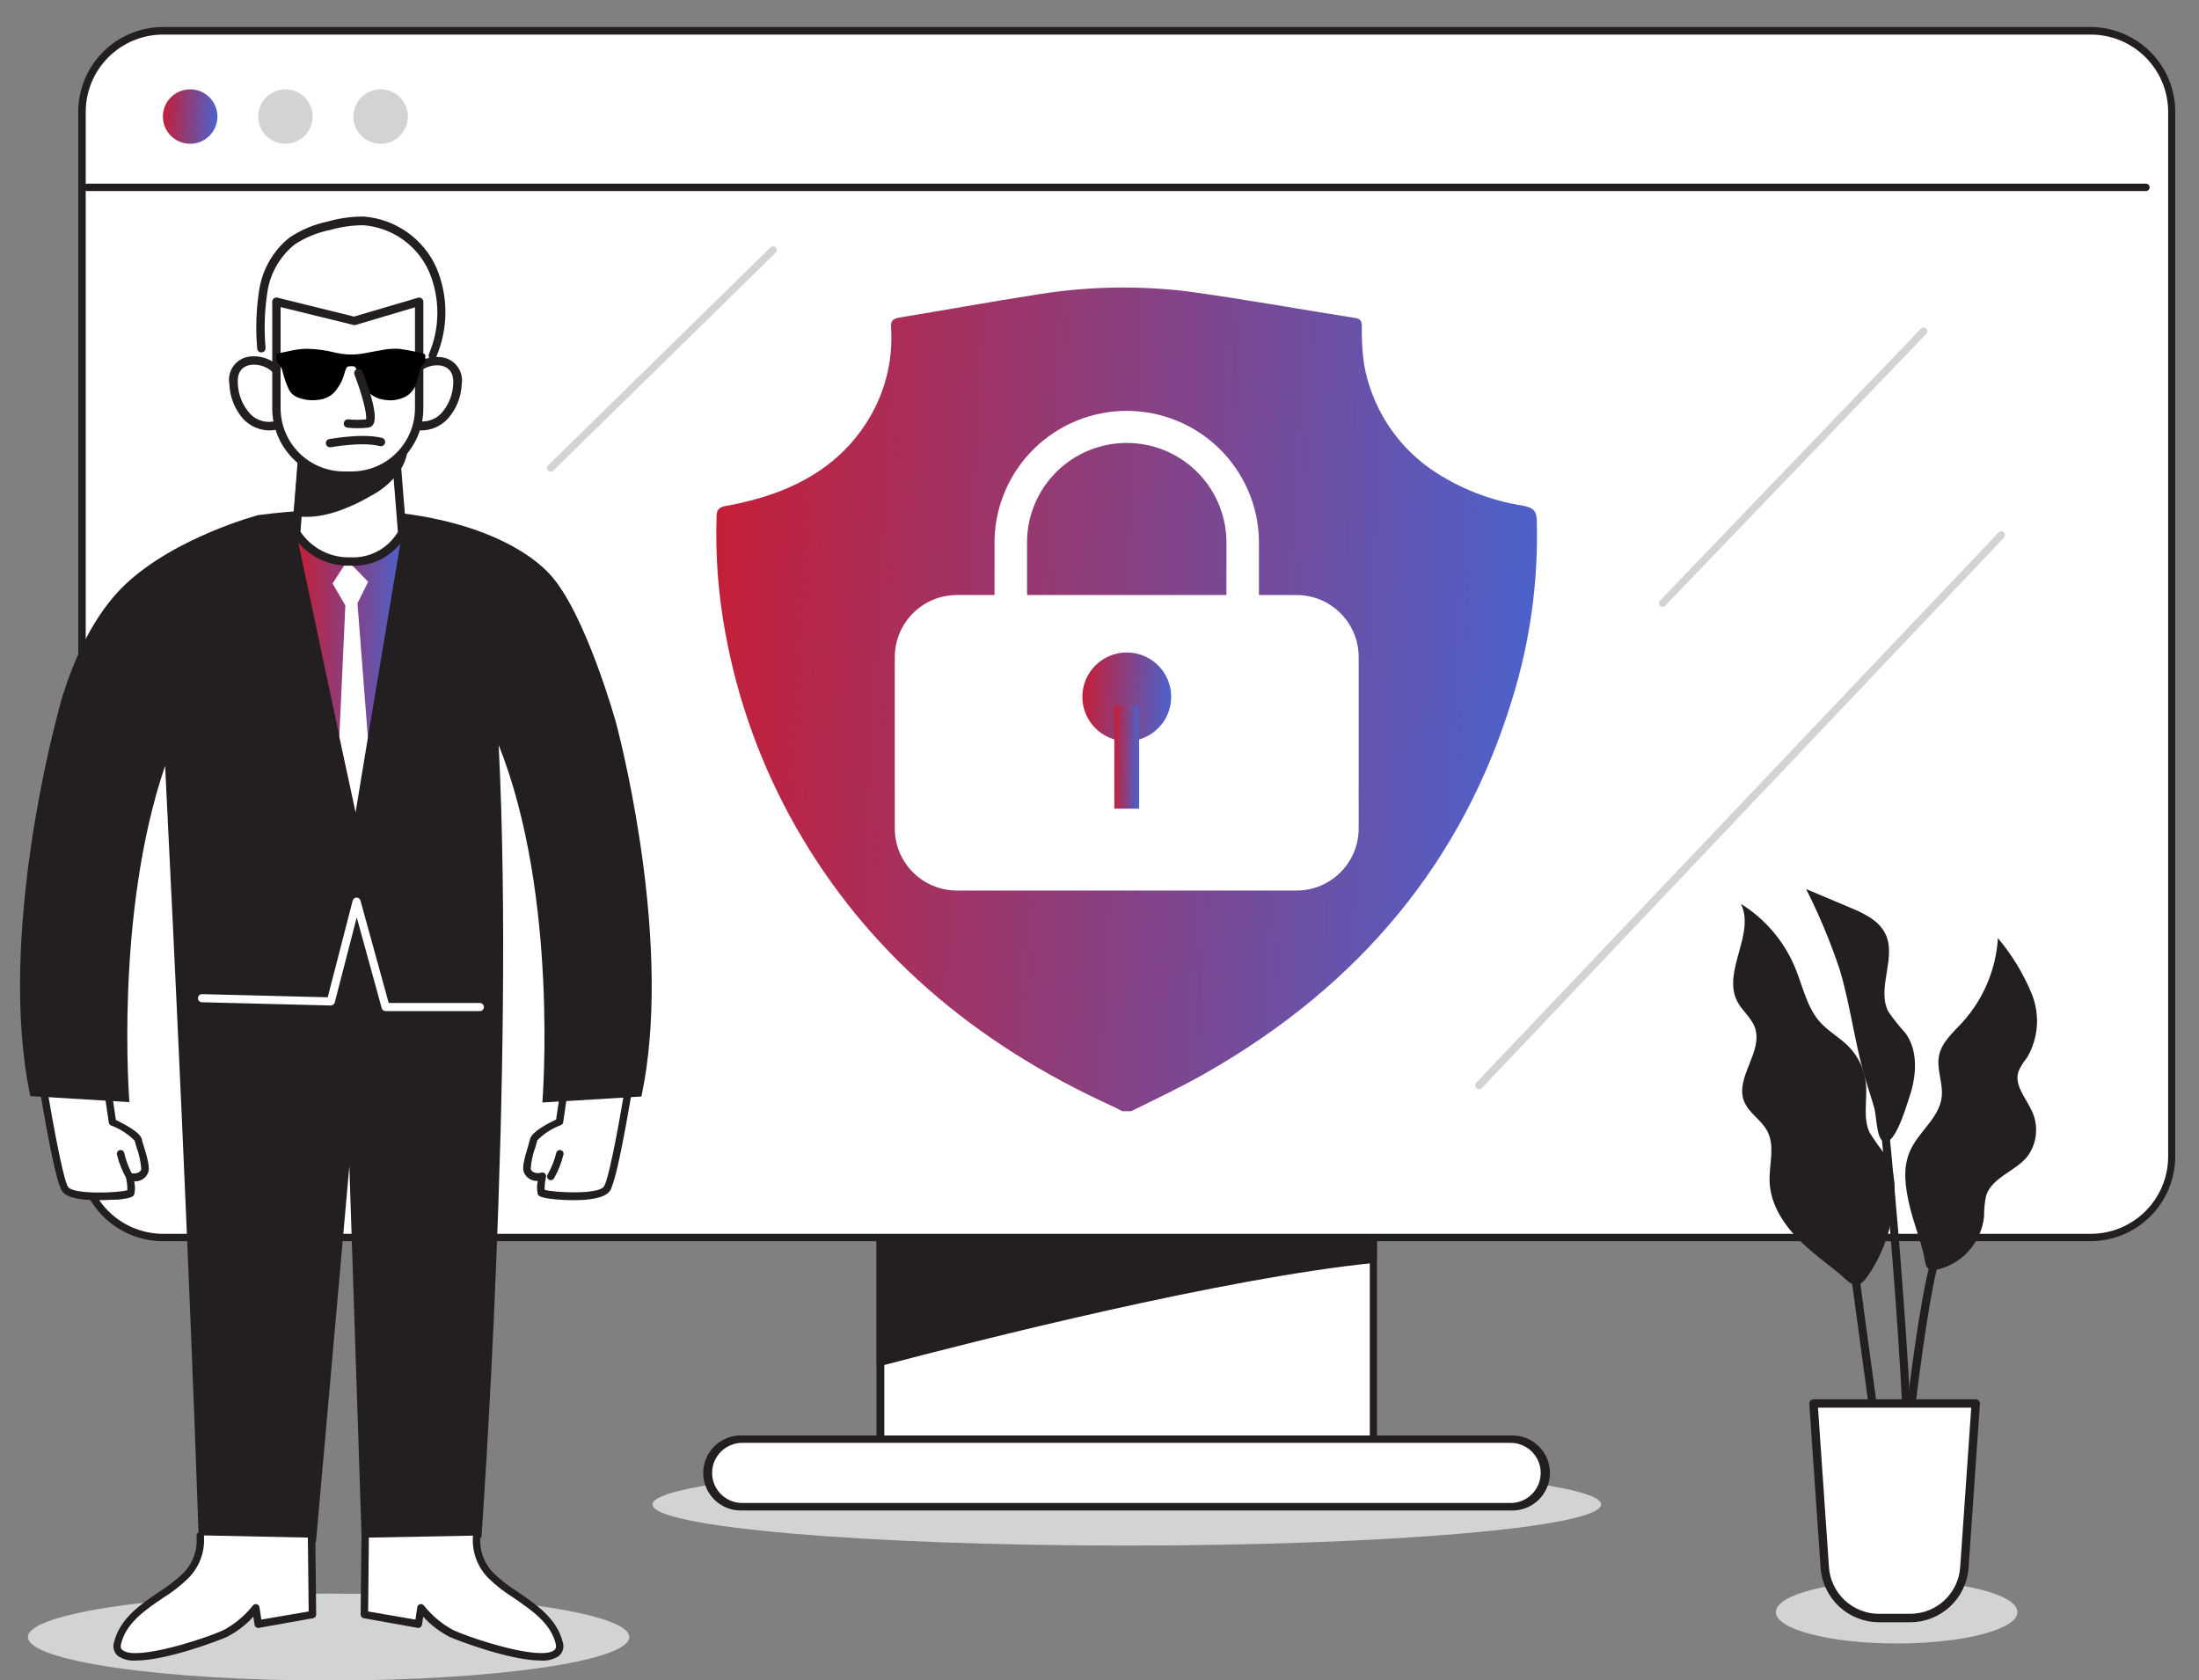 <svg width="407" height="311" viewBox="0 0 407 311" fill="none" xmlns="http://www.w3.org/2000/svg">
<rect x="0" y="0" width="407" height="311" fill="#808080" stroke="none"/>
<g clip-path="url(#clip0_2_805)">
<path d="M351.04 304.187C363.387 304.187 373.396 301.588 373.396 298.382C373.396 295.176 363.387 292.577 351.04 292.577C338.693 292.577 328.684 295.176 328.684 298.382C328.684 301.588 338.693 304.187 351.04 304.187Z" fill="#D1D3D4"/>
<path d="M60.818 311.044C91.557 311.044 116.475 307.442 116.475 302.999C116.475 298.555 91.557 294.953 60.818 294.953C30.08 294.953 5.162 298.555 5.162 302.999C5.162 307.442 30.08 311.044 60.818 311.044Z" fill="#D1D3D4"/>
<path d="M208.549 286.066C257.03 286.066 296.332 282.659 296.332 278.456C296.332 274.254 257.03 270.847 208.549 270.847C160.067 270.847 120.766 274.254 120.766 278.456C120.766 282.659 160.067 286.066 208.549 286.066Z" fill="#D1D3D4"/>
<path d="M254.164 228.965H162.918V266.997H254.164V228.965Z" fill="white"/>
<path d="M254.164 267.689H162.918C162.736 267.685 162.562 267.611 162.433 267.482C162.304 267.353 162.229 267.179 162.226 266.997V228.965C162.229 228.783 162.304 228.609 162.433 228.48C162.562 228.352 162.736 228.277 162.918 228.274H254.164C254.346 228.277 254.52 228.352 254.649 228.48C254.778 228.609 254.852 228.783 254.856 228.965V266.997C254.852 267.179 254.778 267.353 254.649 267.482C254.52 267.611 254.346 267.685 254.164 267.689ZM163.671 266.305H253.531V229.657H163.671V266.305Z" fill="#231F20"/>
<path d="M279.667 266.366H137.431C133.972 266.366 131.168 269.166 131.168 272.622C131.168 276.077 133.972 278.877 137.431 278.877H279.667C283.125 278.877 285.929 276.077 285.929 272.622C285.929 269.166 283.125 266.366 279.667 266.366Z" fill="white"/>
<path d="M279.591 279.569H137.431C136.491 279.613 135.553 279.466 134.672 279.137C133.791 278.808 132.986 278.303 132.305 277.655C131.625 277.006 131.083 276.226 130.713 275.362C130.343 274.498 130.152 273.569 130.152 272.629C130.152 271.689 130.343 270.76 130.713 269.896C131.083 269.032 131.625 268.252 132.305 267.603C132.986 266.954 133.791 266.45 134.672 266.121C135.553 265.792 136.491 265.645 137.431 265.689H279.591C280.531 265.645 281.469 265.792 282.35 266.121C283.231 266.45 284.037 266.954 284.717 267.603C285.397 268.252 285.939 269.032 286.309 269.896C286.679 270.76 286.87 271.689 286.87 272.629C286.87 273.569 286.679 274.498 286.309 275.362C285.939 276.226 285.397 277.006 284.717 277.655C284.037 278.303 283.231 278.808 282.35 279.137C281.469 279.466 280.531 279.613 279.591 279.569ZM137.371 267.057C135.894 267.057 134.477 267.644 133.432 268.687C132.387 269.73 131.801 271.146 131.801 272.621C131.801 274.097 132.387 275.512 133.432 276.556C134.477 277.599 135.894 278.186 137.371 278.186H279.591C281.068 278.186 282.485 277.599 283.53 276.556C284.574 275.512 285.161 274.097 285.161 272.621C285.161 271.146 284.574 269.73 283.53 268.687C282.485 267.644 281.068 267.057 279.591 267.057H137.371Z" fill="#231F20"/>
<path d="M254.164 228.965V233.101C226.298 235.928 181.902 247.147 162.918 252.169V228.965H254.164Z" fill="#231F20"/>
<path d="M162.918 252.831C162.772 252.832 162.629 252.785 162.512 252.696C162.433 252.632 162.37 252.552 162.325 252.461C162.281 252.37 162.257 252.27 162.256 252.169V228.965C162.256 228.79 162.326 228.621 162.45 228.497C162.574 228.373 162.743 228.304 162.918 228.304H254.164C254.34 228.304 254.508 228.373 254.632 228.497C254.756 228.621 254.826 228.79 254.826 228.965V233.101C254.827 233.264 254.768 233.422 254.66 233.544C254.551 233.666 254.401 233.744 254.239 233.762C226.223 236.605 181.164 248.019 163.084 252.801L162.918 252.831ZM163.581 229.627V251.297C182.068 246.425 225.786 235.417 253.501 232.514V229.627H163.581Z" fill="#231F20"/>
<path d="M386.9 5.677H30.182C21.893 5.677 15.173 12.389 15.173 20.67V214.047C15.173 222.328 21.893 229.041 30.182 229.041H386.9C395.189 229.041 401.909 222.328 401.909 214.047V20.67C401.909 12.389 395.189 5.677 386.9 5.677Z" fill="white"/>
<path d="M386.9 229.732H30.182C26.019 229.728 22.028 228.074 19.084 225.134C16.14 222.193 14.485 218.206 14.48 214.047V20.685C14.485 16.526 16.14 12.539 19.084 9.598C22.028 6.658 26.019 5.004 30.182 5H386.975C391.125 5.024 395.097 6.686 398.025 9.625C400.953 12.563 402.598 16.539 402.602 20.685V214.047C402.598 218.206 400.942 222.193 397.998 225.134C395.055 228.074 391.063 229.728 386.9 229.732ZM30.182 6.399C26.384 6.403 22.742 7.913 20.058 10.597C17.373 13.281 15.866 16.921 15.866 20.715V214.047C15.866 217.842 17.373 221.481 20.058 224.165C22.742 226.85 26.384 228.36 30.182 228.364H386.975C390.774 228.36 394.415 226.85 397.1 224.165C399.784 221.481 401.292 217.842 401.292 214.047V20.685C401.288 18.802 400.912 16.939 400.187 15.202C399.461 13.464 398.399 11.887 397.062 10.56C395.726 9.233 394.14 8.182 392.396 7.468C390.652 6.754 388.784 6.391 386.9 6.399H30.182Z" fill="#231F20"/>
<path d="M397.182 35.362H16.136C15.954 35.358 15.78 35.284 15.651 35.156C15.522 35.027 15.448 34.853 15.444 34.671C15.448 34.49 15.523 34.318 15.652 34.191C15.781 34.065 15.955 33.994 16.136 33.994H397.182C397.362 33.994 397.534 34.065 397.661 34.192C397.788 34.319 397.859 34.491 397.859 34.671C397.859 34.852 397.789 35.025 397.662 35.154C397.535 35.284 397.363 35.358 397.182 35.362Z" fill="#231F20"/>
<path d="M209.362 205.671H207.691C207.119 205.37 206.562 205.039 205.974 204.784C180.141 193.054 160.314 175.97 147.262 152.992C140.911 141.813 136.502 129.64 134.224 116.99C132.92 109.905 132.385 102.7 132.629 95.501C132.629 94.373 133.095 93.846 134.375 93.636C136.181 93.335 137.973 92.899 139.734 92.433C148.526 90.027 155.587 85.605 160.239 78.432C163.71 73.136 165.354 66.852 164.921 60.536C164.845 59.454 165.177 59.033 166.426 58.777C174.616 57.454 182.76 55.935 190.965 54.672C200.412 53.037 210.047 52.778 219.569 53.905C230.001 55.318 240.359 57.213 250.747 58.837C251.861 59.018 252.026 59.469 252.056 60.341C252.005 62.669 252.136 64.996 252.448 67.304C253.12 71.219 254.563 74.963 256.692 78.318C258.821 81.674 261.595 84.575 264.853 86.853C269.991 90.36 275.85 92.672 282 93.621C283.972 93.982 284.394 94.779 284.439 96.388C284.741 107.676 283.169 118.937 279.787 129.713C270.754 159.067 252.026 182.211 223.016 198.693C218.605 201.205 213.923 203.4 209.362 205.671Z" fill="url(#paint0_linear_2_805)"/>
<path d="M239.968 110.133H177.115C170.763 110.133 165.613 115.277 165.613 121.622V153.338C165.613 159.683 170.763 164.827 177.115 164.827H239.968C246.32 164.827 251.469 159.683 251.469 153.338V121.622C251.469 115.277 246.32 110.133 239.968 110.133Z" fill="white"/>
<path d="M230.001 119.908H187.081C186.282 119.908 185.516 119.591 184.952 119.027C184.387 118.463 184.07 117.698 184.07 116.9V99.892C184.228 93.513 186.876 87.45 191.448 82.995C196.02 78.539 202.154 76.046 208.541 76.046C214.928 76.046 221.062 78.539 225.634 82.995C230.206 87.45 232.854 93.513 233.012 99.892V116.9C233.012 117.698 232.695 118.463 232.13 119.027C231.566 119.591 230.8 119.908 230.001 119.908ZM190.092 113.892H226.99V99.892C226.853 95.095 224.849 90.541 221.404 87.196C217.959 83.852 213.345 81.981 208.541 81.981C203.737 81.981 199.123 83.852 195.678 87.196C192.233 90.541 190.229 95.095 190.092 99.892V113.892Z" fill="white"/>
<path d="M208.549 137.187C213.089 137.187 216.769 133.511 216.769 128.976C216.769 124.441 213.089 120.765 208.549 120.765C204.009 120.765 200.329 124.441 200.329 128.976C200.329 133.511 204.009 137.187 208.549 137.187Z" fill="url(#paint1_linear_2_805)"/>
<path d="M210.837 130.555H206.245V149.683H210.837V130.555Z" fill="url(#paint2_linear_2_805)"/>
<path d="M35.196 26.61C37.981 26.61 40.239 24.355 40.239 21.572C40.239 18.79 37.981 16.534 35.196 16.534C32.41 16.534 30.152 18.79 30.152 21.572C30.152 24.355 32.41 26.61 35.196 26.61Z" fill="url(#paint3_linear_2_805)"/>
<path d="M52.825 26.61C55.61 26.61 57.868 24.355 57.868 21.572C57.868 18.79 55.61 16.534 52.825 16.534C50.039 16.534 47.781 18.79 47.781 21.572C47.781 24.355 50.039 26.61 52.825 26.61Z" fill="#D1D3D4"/>
<path d="M70.453 26.61C73.239 26.61 75.497 24.355 75.497 21.572C75.497 18.79 73.239 16.534 70.453 16.534C67.668 16.534 65.41 18.79 65.41 21.572C65.41 24.355 67.668 26.61 70.453 26.61Z" fill="#D1D3D4"/>
<path d="M273.735 201.566C273.598 201.573 273.461 201.538 273.344 201.467C273.227 201.395 273.134 201.289 273.079 201.163C273.023 201.037 273.007 200.898 273.033 200.763C273.059 200.628 273.125 200.504 273.223 200.408L369.919 98.538C370.048 98.409 370.224 98.336 370.408 98.336C370.591 98.336 370.767 98.409 370.897 98.538C371.023 98.67 371.093 98.845 371.093 99.027C371.093 99.209 371.023 99.384 370.897 99.516L274.277 201.385C274.204 201.451 274.118 201.501 274.025 201.532C273.932 201.563 273.833 201.575 273.735 201.566Z" fill="#D1D3D4"/>
<path d="M101.947 87.305C101.809 87.304 101.675 87.263 101.561 87.186C101.446 87.109 101.358 87 101.306 86.872C101.254 86.745 101.242 86.605 101.27 86.47C101.299 86.335 101.367 86.212 101.465 86.117L142.594 45.799C142.658 45.733 142.734 45.68 142.818 45.645C142.902 45.609 142.992 45.59 143.084 45.59C143.175 45.59 143.266 45.609 143.35 45.645C143.434 45.68 143.51 45.733 143.573 45.799C143.703 45.928 143.775 46.104 143.775 46.288C143.775 46.471 143.703 46.647 143.573 46.776L102.414 87.094C102.355 87.16 102.283 87.212 102.203 87.249C102.122 87.285 102.035 87.304 101.947 87.305Z" fill="#D1D3D4"/>
<path d="M307.728 112.328C307.639 112.33 307.55 112.313 307.467 112.28C307.384 112.246 307.309 112.196 307.246 112.133C307.117 112.003 307.044 111.827 307.044 111.644C307.044 111.461 307.117 111.285 307.246 111.155L355.541 60.822C355.668 60.694 355.841 60.621 356.021 60.618C356.201 60.614 356.376 60.682 356.507 60.805C356.639 60.929 356.717 61.099 356.725 61.279C356.733 61.459 356.67 61.635 356.55 61.77L308.195 112.118C308.071 112.244 307.905 112.319 307.728 112.328Z" fill="#D1D3D4"/>
<path d="M19.704 200.092L20.834 207.611C20.834 207.611 25.35 209.626 25.591 210.889C25.832 212.153 27.096 215.641 26.795 216.634C26.148 218.303 23.98 217.702 23.98 217.702C24.229 218.684 24.295 219.703 24.176 220.709C23.86 221.386 13.637 222.213 12.132 220.108C10.627 218.002 7.239 196.212 7.239 196.212" fill="white"/>
<path d="M18.169 222.138C15.625 222.138 12.478 221.852 11.515 220.529C9.934 218.378 6.848 198.573 6.502 196.332C6.487 196.243 6.49 196.152 6.51 196.064C6.531 195.976 6.569 195.894 6.623 195.821C6.676 195.748 6.743 195.687 6.821 195.64C6.898 195.594 6.984 195.563 7.074 195.55C7.163 195.535 7.254 195.538 7.342 195.559C7.43 195.58 7.513 195.618 7.586 195.671C7.659 195.724 7.72 195.792 7.767 195.869C7.813 195.946 7.844 196.032 7.856 196.122C9.151 204.498 11.59 218.303 12.629 219.717C13.668 221.13 22.053 220.8 23.573 220.288C23.584 219.494 23.498 218.701 23.317 217.927C23.292 217.812 23.297 217.692 23.331 217.578C23.365 217.465 23.428 217.363 23.513 217.281C23.601 217.199 23.707 217.142 23.823 217.113C23.939 217.084 24.06 217.085 24.176 217.115C24.176 217.115 25.681 217.521 26.148 216.453C26.063 215.086 25.779 213.739 25.305 212.453C25.139 211.927 25.004 211.461 24.928 211.13C23.695 209.88 22.198 208.919 20.547 208.318C20.442 208.27 20.349 208.197 20.278 208.105C20.207 208.014 20.16 207.906 20.141 207.791L19.027 200.272C19.001 200.093 19.047 199.91 19.156 199.765C19.265 199.62 19.427 199.524 19.607 199.498C19.786 199.472 19.969 199.518 20.114 199.627C20.26 199.735 20.356 199.897 20.382 200.077L21.451 207.295C22.956 208.032 25.967 209.551 26.268 210.889C26.268 211.19 26.479 211.626 26.614 212.137C27.307 214.438 27.774 216.138 27.427 217.025C27.224 217.535 26.864 217.968 26.398 218.26C25.933 218.552 25.386 218.688 24.838 218.649C25.03 219.45 25.03 220.284 24.838 221.085C24.718 221.371 24.522 221.762 21.737 222.048C21.541 221.988 20.02 222.138 18.169 222.138Z" fill="#231F20"/>
<path d="M23.98 217.777C23.234 216.462 22.677 215.05 22.324 213.581L23.98 217.777Z" fill="white"/>
<path d="M23.98 218.438C23.865 218.438 23.753 218.409 23.653 218.354C23.553 218.299 23.469 218.219 23.408 218.123C22.618 216.743 22.025 215.26 21.646 213.716C21.605 213.539 21.633 213.353 21.725 213.196C21.818 213.039 21.968 212.924 22.143 212.874C22.321 212.829 22.509 212.855 22.667 212.948C22.825 213.041 22.94 213.193 22.986 213.371C23.309 214.769 23.815 216.119 24.492 217.386C24.561 217.489 24.6 217.61 24.605 217.735C24.61 217.859 24.581 217.983 24.52 218.092C24.46 218.2 24.37 218.29 24.261 218.352C24.153 218.413 24.029 218.443 23.904 218.438H23.98Z" fill="#231F20"/>
<path d="M104.627 200.092L103.513 207.611C103.513 207.611 98.996 209.626 98.741 210.889C98.485 212.153 97.235 215.641 97.536 216.634C98.184 218.303 100.351 217.702 100.351 217.702C100.102 218.684 100.036 219.703 100.156 220.709C100.472 221.386 110.694 222.213 112.199 220.108C113.705 218.002 117.092 196.212 117.092 196.212" fill="white"/>
<path d="M106.162 222.138C104.311 222.138 102.79 221.987 102.64 221.972C99.855 221.687 99.629 221.296 99.538 221.01C99.347 220.209 99.347 219.375 99.538 218.574C98.99 218.613 98.444 218.476 97.978 218.184C97.513 217.892 97.152 217.46 96.949 216.95C96.603 216.062 97.07 214.363 97.762 212.062C97.913 211.551 98.033 211.115 98.108 210.814C98.424 209.476 101.36 207.957 102.926 207.22L103.995 200.001C104.021 199.822 104.117 199.66 104.262 199.552C104.408 199.443 104.59 199.397 104.77 199.422C104.95 199.448 105.112 199.545 105.22 199.69C105.329 199.835 105.375 200.017 105.35 200.197L104.236 207.716C104.219 207.831 104.173 207.94 104.101 208.033C104.03 208.125 103.936 208.197 103.829 208.242C102.178 208.844 100.682 209.804 99.448 211.055C99.373 211.385 99.237 211.852 99.072 212.378C98.598 213.663 98.314 215.011 98.229 216.378C98.635 217.446 100.141 217.055 100.216 217.04C100.33 217.008 100.451 217.006 100.566 217.034C100.68 217.063 100.786 217.121 100.871 217.204C100.957 217.286 101.019 217.389 101.052 217.503C101.085 217.617 101.087 217.737 101.059 217.852C100.878 218.626 100.792 219.418 100.803 220.213C102.309 220.724 110.649 221.16 111.748 219.641C112.847 218.123 115.225 204.423 116.52 196.046C116.533 195.957 116.563 195.871 116.61 195.794C116.656 195.716 116.718 195.649 116.791 195.596C116.864 195.543 116.947 195.505 117.035 195.484C117.123 195.463 117.214 195.46 117.303 195.475C117.392 195.488 117.478 195.518 117.556 195.565C117.633 195.611 117.7 195.673 117.754 195.746C117.807 195.818 117.845 195.901 117.866 195.989C117.887 196.077 117.89 196.168 117.875 196.257C117.529 198.498 114.442 218.303 112.862 220.454C111.853 221.852 108.707 222.138 106.162 222.138Z" fill="#231F20"/>
<path d="M101.947 217.777C102.694 216.461 103.256 215.049 103.618 213.581L101.947 217.777Z" fill="white"/>
<path d="M101.948 218.439C101.819 218.439 101.694 218.403 101.586 218.333C101.431 218.237 101.32 218.083 101.278 217.906C101.236 217.729 101.265 217.542 101.36 217.386C102.08 216.13 102.617 214.778 102.956 213.371C103.002 213.197 103.115 213.047 103.269 212.955C103.424 212.862 103.609 212.833 103.784 212.874C103.873 212.895 103.957 212.934 104.031 212.988C104.104 213.042 104.166 213.111 104.213 213.19C104.259 213.268 104.289 213.355 104.301 213.446C104.312 213.537 104.306 213.629 104.281 213.717C103.909 215.255 103.321 216.733 102.535 218.108C102.472 218.207 102.386 218.29 102.283 218.347C102.181 218.405 102.065 218.437 101.948 218.439Z" fill="#231F20"/>
<path d="M113.991 133.683C113.991 133.683 108.421 113.637 101.872 106.403C95.323 99.17 77.439 91.5 47.796 95.335C47.796 95.335 32.41 99.41 23.137 108.223C13.863 117.035 10.536 132.72 10.536 132.72C10.536 132.72 -0.649 173.324 5.613 202.874L23.95 203.987C23.95 203.987 21.15 169.293 30.559 141.743C32.275 176.331 34.955 231.672 36.821 285.825L58.485 285.374L64.657 215.822L66.93 284.607H89.106C89.106 284.607 95.323 198.017 92.297 137.893C103.483 165.88 100.382 204.062 100.382 204.062L118.718 202.949C124.439 175.985 115.602 139.728 113.991 133.683Z" fill="#231F20"/>
<path d="M52.704 71.424C51.831 65.995 42.783 64.657 43.235 71.063C43.3 73.29 44.153 75.421 45.643 77.079C46.397 77.879 47.37 78.44 48.441 78.691C49.512 78.943 50.633 78.873 51.665 78.492" fill="white"/>
<path d="M49.829 79.665C48.943 79.652 48.068 79.465 47.254 79.114C46.44 78.763 45.704 78.255 45.087 77.62C43.463 75.812 42.53 73.49 42.452 71.063C42.343 70.471 42.359 69.862 42.499 69.276C42.639 68.691 42.901 68.141 43.267 67.662C43.632 67.183 44.094 66.786 44.623 66.497C45.152 66.207 45.735 66.031 46.336 65.98C47.966 65.814 49.599 66.262 50.916 67.235C52.233 68.209 53.139 69.638 53.457 71.244C53.486 71.347 53.493 71.456 53.477 71.562C53.462 71.668 53.424 71.77 53.366 71.861C53.309 71.952 53.233 72.03 53.143 72.089C53.053 72.149 52.952 72.189 52.846 72.207C52.74 72.225 52.632 72.221 52.527 72.194C52.423 72.167 52.325 72.119 52.241 72.052C52.157 71.986 52.087 71.902 52.037 71.806C51.987 71.711 51.958 71.606 51.951 71.499C51.689 70.29 50.993 69.218 49.995 68.484C48.997 67.75 47.766 67.405 46.532 67.514C45.508 67.634 43.837 68.236 44.018 70.943C44.075 73.012 44.864 74.994 46.246 76.537C46.892 77.234 47.729 77.724 48.654 77.946C49.578 78.168 50.547 78.112 51.44 77.785C51.627 77.704 51.84 77.699 52.031 77.772C52.223 77.845 52.378 77.99 52.463 78.176C52.546 78.366 52.551 78.581 52.478 78.774C52.405 78.968 52.259 79.126 52.072 79.214C51.364 79.519 50.6 79.673 49.829 79.665Z" fill="#231F20"/>
<path d="M75.226 71.424C76.084 65.995 85.132 64.657 84.68 71.063C84.615 73.29 83.761 75.421 82.271 77.079C81.517 77.879 80.544 78.44 79.473 78.691C78.402 78.943 77.281 78.873 76.249 78.492" fill="white"/>
<path d="M78.086 79.665C77.33 79.666 76.582 79.513 75.888 79.214C75.688 79.128 75.531 78.967 75.45 78.765C75.37 78.564 75.373 78.338 75.459 78.139C75.545 77.939 75.706 77.782 75.908 77.702C76.11 77.621 76.336 77.624 76.535 77.71C77.425 78.036 78.392 78.091 79.314 77.869C80.235 77.647 81.07 77.157 81.714 76.462C83.032 74.962 83.796 73.057 83.882 71.063C84.062 68.356 82.376 67.755 81.368 67.635C80.133 67.526 78.902 67.871 77.904 68.604C76.906 69.338 76.211 70.41 75.948 71.62C75.941 71.727 75.912 71.832 75.862 71.927C75.812 72.022 75.743 72.106 75.658 72.173C75.574 72.239 75.477 72.288 75.372 72.314C75.268 72.341 75.159 72.345 75.053 72.327C74.947 72.309 74.846 72.269 74.756 72.21C74.667 72.15 74.591 72.072 74.533 71.981C74.475 71.891 74.438 71.789 74.422 71.682C74.407 71.576 74.414 71.468 74.443 71.364C74.757 69.757 75.662 68.326 76.98 67.351C78.298 66.377 79.933 65.931 81.563 66.101C82.153 66.151 82.727 66.323 83.248 66.604C83.769 66.885 84.226 67.271 84.592 67.736C84.958 68.201 85.224 68.737 85.373 69.309C85.523 69.882 85.553 70.479 85.463 71.063C85.377 73.471 84.444 75.771 82.828 77.56C82.216 78.206 81.482 78.725 80.668 79.086C79.854 79.448 78.976 79.644 78.086 79.665Z" fill="#231F20"/>
<path d="M74.428 98.614L68.09 136.51L65.771 150.315L62.821 136.36L54.827 98.614H74.428Z" fill="url(#paint4_linear_2_805)"/>
<path d="M66.163 111.667L68.09 136.495L65.817 150.315L62.806 136.359L63.92 112.058L61.556 107.997L64.311 103.741L68.135 107.681L66.163 111.667Z" fill="white"/>
<path d="M74.428 98.613C73.49 100.306 72.095 101.703 70.403 102.644C68.71 103.585 66.788 104.033 64.853 103.937C62.863 103.993 60.893 103.532 59.135 102.599C57.378 101.666 55.893 100.292 54.827 98.613L55.128 94.809L55.82 85.966L56.483 77.71H72.772L73.314 84.462L73.479 86.658L74.428 98.613Z" fill="white"/>
<path d="M64.853 104.704C62.721 104.766 60.61 104.27 58.73 103.264C56.85 102.259 55.265 100.78 54.134 98.974C54.059 98.847 54.027 98.7 54.044 98.553L55.715 77.65C55.726 77.454 55.812 77.271 55.955 77.137C56.098 77.002 56.287 76.928 56.483 76.928H72.772C72.967 76.931 73.153 77.007 73.296 77.141C73.438 77.274 73.525 77.456 73.54 77.65L75.21 98.553C75.239 98.677 75.239 98.805 75.21 98.929C74.212 100.776 72.708 102.3 70.873 103.322C69.039 104.345 66.95 104.824 64.853 104.704ZM55.609 98.418C56.624 99.924 58.004 101.148 59.62 101.976C61.237 102.804 63.037 103.21 64.853 103.155C66.609 103.245 68.356 102.854 69.905 102.024C71.454 101.195 72.748 99.958 73.645 98.448L72.049 78.477H57.205L55.609 98.418Z" fill="#231F20"/>
<path d="M74.578 83.831C74.401 84.836 74.027 85.796 73.479 86.658C72.108 88.636 70.266 90.243 68.12 91.335C64.612 93.275 59.373 95.455 55.128 94.809L55.82 85.966C58.941 86.335 62.094 86.335 65.215 85.966C67.975 85.878 70.706 85.371 73.314 84.462C73.735 84.267 74.172 84.071 74.578 83.831Z" fill="#231F20"/>
<path d="M56.784 95.666C56.204 95.671 55.625 95.631 55.052 95.546C54.865 95.519 54.694 95.422 54.577 95.273C54.459 95.125 54.403 94.937 54.42 94.749L55.113 85.906C55.14 85.701 55.242 85.514 55.399 85.38C55.562 85.257 55.768 85.203 55.971 85.229C59.031 85.588 62.123 85.588 65.184 85.229C67.87 85.131 70.525 84.624 73.058 83.725C73.464 83.545 73.871 83.35 74.247 83.139C74.369 83.065 74.51 83.025 74.653 83.025C74.797 83.025 74.937 83.065 75.06 83.139C75.173 83.222 75.26 83.335 75.314 83.465C75.367 83.595 75.383 83.737 75.361 83.876C75.156 84.946 74.747 85.967 74.157 86.883C72.732 88.979 70.8 90.681 68.541 91.831C65.816 93.44 61.119 95.666 56.784 95.666ZM55.971 94.162C60.367 94.508 65.666 91.876 67.804 90.703C69.856 89.656 71.608 88.103 72.892 86.192C73.091 85.869 73.267 85.532 73.419 85.184C70.807 86.076 68.078 86.583 65.32 86.688C62.407 86.996 59.47 86.996 56.558 86.688L55.971 94.162Z" fill="#231F20"/>
<path d="M65.094 88.042H63.589C60.289 88.026 57.13 86.705 54.803 84.369C52.475 82.033 51.168 78.871 51.169 75.575V55.845L65.531 59.409L77.574 55.845V75.575C77.574 77.212 77.251 78.833 76.624 80.346C75.997 81.858 75.078 83.233 73.919 84.39C72.76 85.548 71.384 86.466 69.87 87.093C68.356 87.719 66.733 88.042 65.094 88.042Z" fill="white"/>
<path d="M65.094 88.823H63.589C60.083 88.804 56.727 87.4 54.254 84.918C51.78 82.435 50.39 79.077 50.386 75.575V55.844C50.388 55.726 50.416 55.609 50.468 55.503C50.52 55.396 50.595 55.303 50.687 55.228C50.781 55.159 50.889 55.112 51.003 55.088C51.118 55.065 51.236 55.066 51.349 55.093L65.516 58.596L77.364 55.108C77.478 55.071 77.599 55.063 77.717 55.084C77.835 55.105 77.946 55.154 78.041 55.228C78.138 55.299 78.218 55.391 78.273 55.498C78.328 55.606 78.356 55.724 78.357 55.844V75.575C78.353 79.087 76.954 82.455 74.468 84.939C71.982 87.422 68.61 88.82 65.094 88.823ZM51.936 56.837V75.575C51.944 78.674 53.181 81.644 55.377 83.834C57.572 86.024 60.546 87.255 63.649 87.26H65.154C68.246 87.24 71.205 86.001 73.388 83.812C75.57 81.624 76.799 78.663 76.806 75.575V56.882L65.817 60.145C65.684 60.183 65.543 60.183 65.41 60.145L51.936 56.837Z" fill="#231F20"/>
<path d="M51.138 66.552V65.424H51.364L53.487 64.988C54.625 64.708 55.792 64.561 56.964 64.552C58.655 64.61 60.335 64.842 61.977 65.243C63.697 65.671 65.487 65.733 67.231 65.424C68.526 65.183 69.806 64.928 71.1 64.717C72.06 64.552 73.036 64.506 74.006 64.582C75.482 64.79 76.944 65.081 78.387 65.454C78.488 65.469 78.58 65.523 78.642 65.605C78.704 65.686 78.731 65.789 78.718 65.89V66.868C78.722 66.955 78.701 67.042 78.659 67.119C78.616 67.196 78.553 67.26 78.477 67.304C78.221 67.471 78.021 67.712 77.905 67.996C77.824 68.191 77.759 68.392 77.71 68.597C77.499 69.334 77.318 70.101 77.092 70.838C76.902 71.524 76.542 72.151 76.045 72.661C75.547 73.171 74.929 73.548 74.247 73.755C73.217 74.115 72.11 74.193 71.04 73.981C70.238 73.875 69.474 73.578 68.811 73.114C68.148 72.651 67.606 72.035 67.231 71.319C66.867 70.616 66.57 69.881 66.343 69.123C66.204 68.751 66.028 68.393 65.816 68.056C65.776 67.991 65.724 67.935 65.662 67.891C65.599 67.847 65.529 67.817 65.455 67.8C65.19 67.777 64.923 67.777 64.657 67.8C64.534 67.795 64.413 67.829 64.311 67.896C64.208 67.963 64.129 68.061 64.085 68.176C63.936 68.501 63.815 68.838 63.724 69.183C63.487 70.133 63.068 71.026 62.489 71.815C61.892 72.784 60.96 73.5 59.87 73.83C59.459 73.931 59.041 74.001 58.62 74.041C57.423 74.171 56.212 74 55.097 73.545C54.373 73.275 53.78 72.736 53.441 72.041C52.939 70.949 52.545 69.811 52.267 68.642C52.173 68.226 51.971 67.842 51.68 67.529C51.402 67.268 51.213 66.926 51.138 66.552Z" fill="black"/>
<path d="M80.103 66.552H79.817C79.629 66.472 79.479 66.323 79.398 66.135C79.317 65.948 79.31 65.736 79.381 65.544C80.416 63.12 80.95 60.511 80.95 57.875C80.95 55.239 80.416 52.63 79.381 50.205C78.316 47.842 76.637 45.807 74.52 44.31C72.402 42.814 69.922 41.91 67.337 41.694C65.249 41.683 63.171 41.971 61.165 42.551C58.803 43.011 56.554 43.925 54.541 45.242C51.855 47.407 50.065 50.487 49.513 53.889C48.967 57.371 48.846 60.906 49.151 64.416C49.16 64.621 49.087 64.821 48.949 64.973C48.811 65.125 48.619 65.217 48.414 65.228C48.312 65.234 48.209 65.22 48.113 65.186C48.016 65.152 47.928 65.099 47.852 65.031C47.776 64.962 47.715 64.879 47.672 64.787C47.629 64.694 47.605 64.594 47.601 64.492C47.28 60.84 47.412 57.163 47.992 53.544C48.609 49.788 50.586 46.389 53.547 43.994C55.716 42.534 58.151 41.512 60.713 40.987C62.862 40.372 65.087 40.068 67.322 40.084C70.2 40.306 72.965 41.297 75.328 42.954C77.69 44.61 79.563 46.87 80.751 49.498C81.865 52.114 82.439 54.927 82.439 57.769C82.439 60.612 81.865 63.425 80.751 66.04C80.703 66.178 80.616 66.3 80.502 66.39C80.387 66.481 80.249 66.537 80.103 66.552Z" fill="#231F20"/>
<path d="M66.268 79.259C65.614 79.266 64.96 79.231 64.311 79.154C64.209 79.145 64.11 79.115 64.02 79.066C63.93 79.018 63.851 78.951 63.787 78.871C63.724 78.791 63.678 78.698 63.651 78.6C63.625 78.501 63.619 78.398 63.633 78.297C63.645 78.196 63.676 78.098 63.725 78.009C63.774 77.92 63.841 77.842 63.921 77.779C64.001 77.716 64.092 77.67 64.19 77.642C64.288 77.615 64.391 77.607 64.491 77.62C65.573 77.729 66.662 77.729 67.743 77.62C67.969 76.703 67.036 73.033 65.606 69.334C65.569 69.235 65.552 69.13 65.556 69.025C65.56 68.92 65.585 68.816 65.629 68.721C65.673 68.625 65.736 68.539 65.813 68.468C65.89 68.396 65.981 68.34 66.08 68.304C66.179 68.267 66.284 68.251 66.389 68.255C66.494 68.259 66.598 68.283 66.694 68.327C66.789 68.371 66.875 68.434 66.947 68.511C67.019 68.588 67.074 68.679 67.111 68.778C68.029 71.169 70.122 76.913 69.083 78.537C68.989 78.703 68.856 78.844 68.697 78.949C68.537 79.053 68.355 79.118 68.165 79.139C67.536 79.224 66.902 79.264 66.268 79.259Z" fill="#231F20"/>
<path d="M60.999 82.778C60.82 82.762 60.651 82.684 60.524 82.557C60.396 82.43 60.318 82.262 60.301 82.083C60.285 81.904 60.333 81.724 60.435 81.577C60.538 81.429 60.69 81.322 60.864 81.274C61.105 81.274 66.961 80.116 70.694 81.049C70.794 81.073 70.888 81.117 70.971 81.178C71.054 81.239 71.124 81.316 71.177 81.404C71.23 81.492 71.265 81.59 71.281 81.691C71.296 81.793 71.291 81.896 71.266 81.996C71.213 82.195 71.084 82.366 70.907 82.473C70.731 82.58 70.519 82.614 70.318 82.568C66.9 81.71 61.285 82.778 61.15 82.793L60.999 82.778Z" fill="#231F20"/>
<path d="M67.547 284.607L67.397 298.908L77.423 300.698L77.875 297.69C79.408 299.609 81.313 301.2 83.475 302.367C86.622 303.871 105.018 310.247 103.453 304.082C101.887 297.916 94.254 295.344 90.882 291.735C89.906 290.758 89.158 289.577 88.692 288.277C88.227 286.977 88.054 285.59 88.187 284.216" fill="white"/>
<path d="M100.081 307.345C94.315 307.345 84.394 303.525 83.19 302.954C81.358 302.012 79.71 300.749 78.327 299.224L78.101 300.728C78.086 300.818 78.052 300.905 78.003 300.982C77.954 301.06 77.89 301.127 77.815 301.179C77.743 301.235 77.661 301.274 77.572 301.295C77.484 301.316 77.392 301.317 77.303 301.299L67.322 299.51C67.162 299.482 67.018 299.399 66.913 299.275C66.809 299.151 66.751 298.995 66.75 298.833L66.9 284.532C66.904 284.351 66.979 284.179 67.109 284.052C67.238 283.926 67.412 283.855 67.593 283.855C67.683 283.855 67.773 283.873 67.856 283.908C67.939 283.943 68.014 283.994 68.078 284.058C68.141 284.123 68.19 284.199 68.223 284.283C68.257 284.367 68.272 284.457 68.27 284.547L68.135 298.262L76.897 299.766L77.228 297.48C77.249 297.346 77.308 297.22 77.399 297.12C77.49 297.019 77.609 296.948 77.741 296.914C77.872 296.881 78.011 296.886 78.139 296.931C78.267 296.975 78.38 297.056 78.462 297.164C79.927 299.013 81.749 300.547 83.822 301.675C86.983 303.179 100.051 307.495 102.58 305.42C102.806 305.239 103.031 304.939 102.836 304.172C101.857 300.337 98.319 297.991 95.037 295.72C93.376 294.693 91.831 293.488 90.431 292.126C89.385 291.085 88.584 289.824 88.087 288.435C87.59 287.046 87.408 285.563 87.555 284.096C87.604 283.935 87.71 283.797 87.853 283.708C87.996 283.62 88.166 283.586 88.332 283.613C88.498 283.641 88.648 283.728 88.755 283.858C88.861 283.989 88.916 284.153 88.91 284.321C88.793 285.584 88.957 286.858 89.389 288.051C89.821 289.244 90.511 290.327 91.409 291.224C92.743 292.5 94.207 293.633 95.775 294.607C99.177 296.908 103.031 299.525 104.13 303.856C104.299 304.319 104.322 304.822 104.196 305.298C104.069 305.774 103.799 306.2 103.423 306.518C102.431 307.155 101.256 307.446 100.081 307.345Z" fill="#231F20"/>
<path d="M57.672 284.607L57.822 298.908L47.751 300.623L47.299 297.615C45.778 299.542 43.883 301.143 41.729 302.322C38.583 303.826 20.171 310.202 21.752 304.037C23.332 297.871 30.95 295.299 34.322 291.69C35.298 290.713 36.046 289.532 36.512 288.232C36.978 286.932 37.15 285.545 37.017 284.171" fill="white"/>
<path d="M25.169 307.345C23.999 307.445 22.829 307.154 21.842 306.518C21.466 306.2 21.196 305.774 21.069 305.298C20.943 304.822 20.966 304.319 21.135 303.856C22.234 299.525 26.087 296.908 29.49 294.607C31.058 293.633 32.522 292.499 33.856 291.224C34.756 290.334 35.448 289.256 35.882 288.068C36.317 286.88 36.483 285.611 36.37 284.351C36.344 284.172 36.389 283.99 36.496 283.843C36.603 283.697 36.763 283.599 36.942 283.569C37.031 283.552 37.123 283.553 37.211 283.571C37.3 283.59 37.384 283.627 37.459 283.679C37.533 283.73 37.596 283.797 37.645 283.874C37.693 283.95 37.725 284.036 37.74 284.126C37.87 285.59 37.678 287.066 37.176 288.448C36.674 289.83 35.874 291.086 34.834 292.126C33.434 293.487 31.889 294.693 30.227 295.72C26.87 297.991 23.408 300.337 22.429 304.172C22.234 304.939 22.429 305.239 22.685 305.42C25.214 307.495 38.282 303.179 41.443 301.675C43.516 300.547 45.339 299.013 46.803 297.164C46.886 297.058 46.999 296.978 47.128 296.935C47.256 296.893 47.394 296.888 47.525 296.923C47.654 296.957 47.769 297.028 47.857 297.127C47.946 297.226 48.003 297.348 48.022 297.48L48.368 299.765L57.13 298.262L56.98 284.547C56.98 284.363 57.052 284.187 57.182 284.058C57.312 283.928 57.488 283.855 57.672 283.855C57.853 283.855 58.027 283.926 58.156 284.052C58.286 284.179 58.361 284.351 58.364 284.532L58.515 298.833C58.514 298.995 58.456 299.151 58.352 299.275C58.247 299.398 58.102 299.482 57.943 299.51L47.917 301.299C47.825 301.317 47.731 301.316 47.64 301.295C47.55 301.275 47.464 301.235 47.39 301.179C47.317 301.126 47.255 301.058 47.209 300.981C47.162 300.903 47.132 300.817 47.119 300.728L46.893 299.224C45.51 300.749 43.862 302.012 42.03 302.954C40.826 303.525 30.89 307.345 25.169 307.345Z" fill="#231F20"/>
<path d="M88.805 187.144H71.372C71.208 187.146 71.048 187.094 70.918 186.996C70.787 186.898 70.692 186.76 70.649 186.602L66.027 169.805L61.962 185.535C61.919 185.698 61.824 185.842 61.691 185.945C61.557 186.048 61.394 186.105 61.225 186.106L37.363 185.505C37.265 185.503 37.168 185.481 37.079 185.441C36.989 185.402 36.908 185.344 36.841 185.273C36.773 185.201 36.721 185.117 36.687 185.025C36.652 184.933 36.637 184.836 36.641 184.738C36.645 184.541 36.726 184.353 36.867 184.216C37.007 184.078 37.196 184.001 37.394 184.001L60.653 184.587L65.275 166.692C65.315 166.531 65.408 166.389 65.539 166.288C65.67 166.188 65.832 166.134 65.997 166.135C66.163 166.134 66.324 166.188 66.455 166.288C66.586 166.389 66.679 166.531 66.72 166.692L71.944 185.64H88.805C89.004 185.64 89.196 185.719 89.337 185.86C89.478 186.001 89.558 186.192 89.558 186.392C89.558 186.491 89.538 186.588 89.5 186.68C89.462 186.771 89.407 186.854 89.337 186.923C89.267 186.993 89.184 187.049 89.093 187.086C89.001 187.124 88.904 187.144 88.805 187.144Z" fill="white"/>
<path d="M350.633 220.86C350.797 218.472 350.275 216.088 349.128 213.987C348.024 212.594 346.993 211.143 346.042 209.641C344.732 206.844 345.65 203.551 345.349 200.483C345.079 197.913 343.943 195.511 342.128 193.67C340.532 192.046 338.454 190.933 336.919 189.249C334.405 186.467 333.682 182.572 332.252 179.113C330.22 174.224 326.71 170.091 322.21 167.293C324.95 172.812 318.703 179.805 321.533 185.339C322.421 187.069 324.137 188.347 324.8 190.166C326.381 194.678 321.096 199.4 322.783 203.791C323.626 205.987 325.989 207.265 327.088 209.34C328.594 212.152 327.404 215.551 327.525 218.724C327.69 223.1 330.355 227.01 333.547 230.033C335.519 231.928 337.702 233.552 339.839 235.251C342.384 237.296 343.452 239.432 345.696 236.169C348.8 231.655 350.516 226.334 350.633 220.86Z" fill="#231F20"/>
<path d="M353.479 223.371C352.666 219.987 352.079 216.318 353.479 213.13C354.984 209.521 358.929 206.964 359.38 203.054C359.681 200.498 358.372 197.911 358.883 195.385C359.395 192.858 361.473 191.129 363.174 189.264C367.093 184.959 369.424 179.447 369.783 173.639C372.409 176.755 374.533 180.261 376.076 184.031C376.832 185.928 377.142 187.974 376.983 190.01C376.824 192.046 376.199 194.019 375.157 195.776C374.5 196.559 373.962 197.436 373.562 198.377C372.794 200.859 374.932 203.19 376.031 205.551C376.686 206.902 376.959 208.406 376.821 209.9C376.683 211.395 376.139 212.824 375.248 214.032C373.02 216.814 368.699 217.897 367.6 221.296C367.33 222.561 367.204 223.852 367.224 225.146C366.987 227.393 366.084 229.518 364.63 231.249C363.177 232.98 361.238 234.237 359.064 234.86C356.429 235.492 356.475 234.454 356.053 232.229C355.346 229.236 354.201 226.349 353.479 223.371Z" fill="#231F20"/>
<path d="M345.063 199.039C343.181 192.542 342.429 185.76 340.442 179.279C338.748 174.229 336.69 169.309 334.284 164.556L342.353 167.955C344.943 169.038 347.743 170.331 348.962 172.857C351.085 177.249 347.276 182.888 349.504 187.234C350.473 188.645 351.539 189.987 352.696 191.249C355.075 194.573 354.713 199.159 353.403 203.039C352.846 204.693 350.393 213.325 348.21 210.934C347.336 209.972 347.261 206.423 346.9 205.084C346.328 203.054 345.635 201.069 345.063 199.039Z" fill="#231F20"/>
<path d="M349.414 285.374C347.803 274.757 342.76 237.326 342.715 236.951L344.22 236.74C344.22 237.116 349.309 274.546 350.92 285.148L349.414 285.374Z" fill="#231F20"/>
<path d="M351.416 295.404H349.911C350.001 282.787 355.27 234.56 358.311 231.251L359.425 232.259C357.107 234.77 351.521 281.389 351.416 295.404Z" fill="#231F20"/>
<path d="M354.156 292.998L352.651 292.923C353.855 265.749 348.135 208.709 348.014 208.077L349.52 207.927C349.58 208.498 355.361 265.704 354.156 292.998Z" fill="#231F20"/>
<path d="M335.639 259.764H365.673L363.58 290.141C363.405 292.675 362.274 295.047 360.416 296.78C358.558 298.514 356.111 299.478 353.569 299.48H347.758C345.216 299.478 342.769 298.514 340.911 296.78C339.053 295.047 337.922 292.675 337.747 290.141L335.639 259.764Z" fill="white"/>
<path d="M353.569 300.262H347.758C345.02 300.254 342.387 299.213 340.385 297.347C338.383 295.481 337.161 292.929 336.964 290.201L334.871 259.824C334.864 259.717 334.879 259.61 334.916 259.509C334.952 259.408 335.009 259.315 335.082 259.237C335.154 259.161 335.24 259.101 335.336 259.06C335.432 259.018 335.535 258.997 335.639 258.997H365.673C365.78 258.994 365.887 259.014 365.986 259.056C366.085 259.097 366.174 259.159 366.248 259.236C366.322 259.314 366.379 259.407 366.414 259.508C366.45 259.609 366.464 259.717 366.456 259.824L364.348 290.201C364.154 292.927 362.935 295.48 360.936 297.346C358.937 299.212 356.305 300.253 353.569 300.262ZM336.482 260.546L338.515 290.096C338.685 292.43 339.733 294.613 341.447 296.208C343.161 297.803 345.415 298.693 347.758 298.698H353.569C355.91 298.692 358.163 297.803 359.874 296.207C361.586 294.612 362.63 292.428 362.797 290.096L364.845 260.546H336.482Z" fill="#231F20"/>
</g>
<defs>
<linearGradient id="paint0_linear_2_805" x1="132.571" y1="67.876" x2="293.89" y2="76.913" gradientUnits="userSpaceOnUse">
<stop stop-color="#C61E36"/>
<stop offset="1" stop-color="#4665D3"/>
</linearGradient>
<linearGradient id="paint1_linear_2_805" x1="200.329" y1="122.344" x2="217.787" y2="123.326" gradientUnits="userSpaceOnUse">
<stop stop-color="#C61E36"/>
<stop offset="1" stop-color="#4665D3"/>
</linearGradient>
<linearGradient id="paint2_linear_2_805" x1="206.245" y1="132.394" x2="211.136" y2="132.46" gradientUnits="userSpaceOnUse">
<stop stop-color="#C61E36"/>
<stop offset="1" stop-color="#4665D3"/>
</linearGradient>
<linearGradient id="paint3_linear_2_805" x1="30.152" y1="17.503" x2="40.864" y2="18.106" gradientUnits="userSpaceOnUse">
<stop stop-color="#C61E36"/>
<stop offset="1" stop-color="#4665D3"/>
</linearGradient>
<linearGradient id="paint4_linear_2_805" x1="54.827" y1="103.585" x2="75.698" y2="104.03" gradientUnits="userSpaceOnUse">
<stop stop-color="#C61E36"/>
<stop offset="1" stop-color="#4665D3"/>
</linearGradient>
<clipPath id="clip0_2_805">
<rect width="407" height="311" fill="white"/>
</clipPath>
</defs>
</svg>
